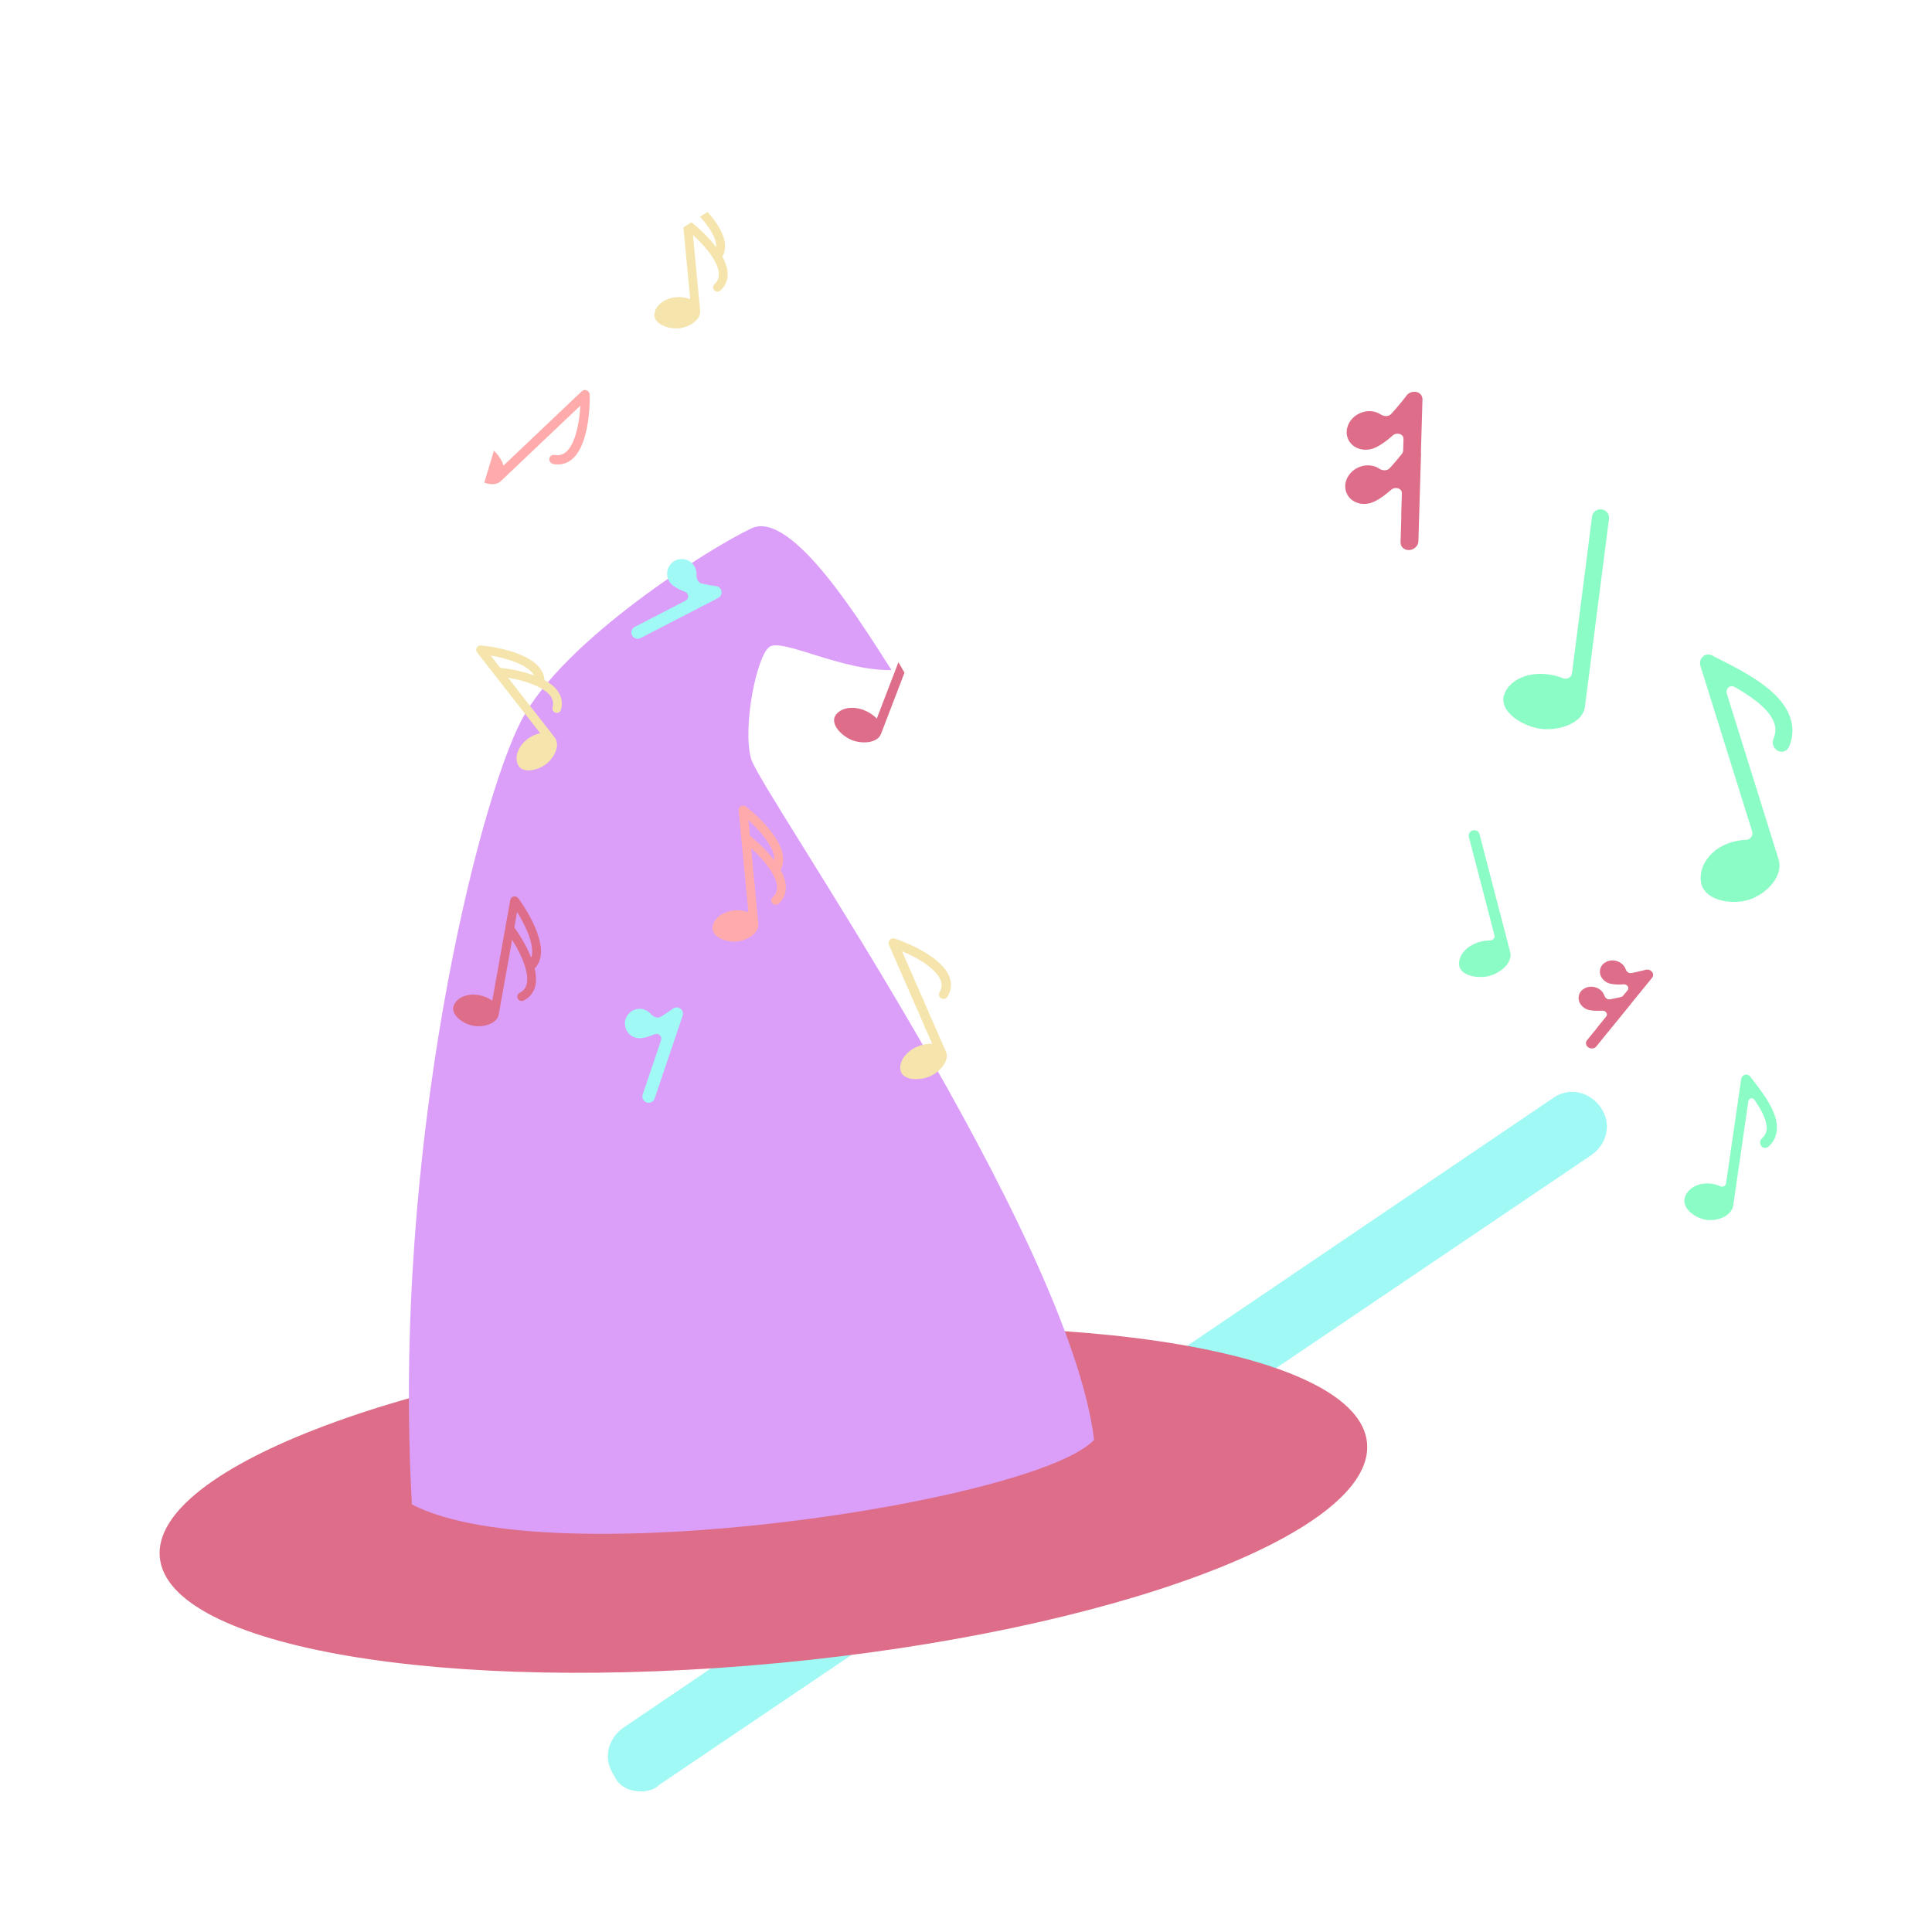 <svg width="85" height="85" viewBox="0 0 85 85" fill="none" xmlns="http://www.w3.org/2000/svg">
<g clip-path="url(#clip0_1316_3742)">
<g filter="url(#filter0_d_1316_3742)">
<path d="M28.22 78.815C27.72 78.815 27.22 78.615 27.02 78.115C26.52 77.415 26.72 76.515 27.42 76.015L68.32 48.315C69.02 47.815 69.92 48.015 70.42 48.715C70.92 49.415 70.72 50.315 70.02 50.815L29.02 78.515C28.82 78.715 28.52 78.815 28.22 78.815Z" fill="#A0F9F4"/>
</g>
<g filter="url(#filter1_d_1316_3742)">
<path d="M34.267 58.165C48.934 56.773 60.519 52.437 60.144 48.479C59.768 44.522 47.574 42.441 32.907 43.833C18.24 45.224 6.654 49.561 7.03 53.518C7.405 57.476 19.6 59.556 34.267 58.165Z" fill="#DD6D88"/>
<path d="M18.123 51.19C17.226 35.453 21.061 20.288 22.933 16.707C24.805 13.127 31.23 9.115 33.02 8.264C34.803 7.33 37.928 12.477 39.224 14.481C37.017 14.52 34.412 13.066 33.853 13.46C33.295 13.853 32.656 16.976 33.045 18.385C33.434 19.794 47.02 39.261 48.136 48.343C45.671 51.043 24.208 54.356 18.123 51.19Z" fill="#DC9FF9"/>
</g>
<path fill-rule="evenodd" clip-rule="evenodd" d="M39.15 41.35C39.207 41.291 39.294 41.269 39.371 41.294C39.789 41.433 40.633 41.783 41.212 42.265C41.451 42.464 41.659 42.698 41.765 42.962C41.874 43.236 41.87 43.536 41.695 43.839C41.638 43.936 41.513 43.974 41.414 43.923C41.315 43.872 41.281 43.752 41.337 43.654C41.447 43.466 41.449 43.291 41.38 43.118C41.307 42.935 41.151 42.75 40.936 42.571C40.574 42.268 40.083 42.017 39.683 41.846L41.618 46.271C41.718 46.5 41.605 46.746 41.473 46.916C41.334 47.097 41.128 47.261 40.91 47.356C40.691 47.452 40.417 47.493 40.186 47.473C40.069 47.464 39.95 47.437 39.85 47.384C39.748 47.331 39.652 47.241 39.622 47.105C39.534 46.712 39.846 46.271 40.341 46.054C40.567 45.956 40.802 45.91 41.012 45.922L39.107 41.566C39.076 41.494 39.092 41.409 39.15 41.35Z" fill="#F5E4AC"/>
<path d="M25.818 17.176C25.893 17.21 25.943 17.284 25.945 17.365C25.957 17.806 25.915 18.719 25.658 19.427C25.552 19.719 25.404 19.994 25.191 20.184C24.971 20.38 24.688 20.479 24.343 20.416C24.232 20.396 24.154 20.291 24.169 20.181C24.183 20.071 24.284 19.998 24.395 20.017C24.609 20.056 24.775 19.999 24.914 19.875C25.061 19.744 25.182 19.535 25.277 19.272C25.438 18.828 25.508 18.281 25.532 17.847L22.03 21.172C21.849 21.344 21.579 21.321 21.374 21.256C21.351 21.248 21.328 21.24 21.306 21.232L21.731 19.83C21.754 19.851 21.777 19.874 21.799 19.897C21.969 20.076 22.092 20.282 22.152 20.483L25.6 17.21C25.657 17.156 25.743 17.142 25.818 17.176Z" fill="#FFABAB"/>
<path d="M38.76 32.291C38.67 32.525 38.417 32.62 38.204 32.649C37.978 32.68 37.716 32.651 37.494 32.566C37.271 32.48 37.047 32.318 36.896 32.141C36.82 32.053 36.754 31.95 36.72 31.842C36.685 31.732 36.68 31.601 36.754 31.483C36.967 31.142 37.498 31.047 38.003 31.24C38.233 31.329 38.433 31.462 38.574 31.617L39.527 29.134L39.794 29.595L38.76 32.291Z" fill="#DD6D88"/>
<path fill-rule="evenodd" clip-rule="evenodd" d="M32.599 35.468C32.667 35.431 32.751 35.438 32.812 35.484C33.101 35.707 33.627 36.171 34.004 36.692C34.192 36.952 34.352 37.238 34.421 37.523C34.482 37.775 34.473 38.035 34.342 38.271C34.467 38.497 34.557 38.738 34.572 38.976C34.59 39.26 34.501 39.534 34.257 39.758C34.179 39.83 34.057 39.826 33.984 39.749C33.911 39.673 33.915 39.552 33.993 39.48C34.145 39.34 34.197 39.181 34.186 39.001C34.174 38.812 34.089 38.594 33.95 38.365C33.715 37.977 33.352 37.597 33.047 37.319L33.362 40.645C33.385 40.886 33.214 41.076 33.048 41.193C32.872 41.316 32.642 41.403 32.421 41.424C32.199 41.445 31.944 41.399 31.744 41.311C31.644 41.266 31.546 41.206 31.472 41.127C31.397 41.047 31.338 40.935 31.35 40.801C31.385 40.414 31.789 40.105 32.291 40.057C32.521 40.036 32.743 40.066 32.925 40.14L32.499 35.653C32.492 35.577 32.532 35.504 32.599 35.468ZM32.994 36.769L32.929 36.086C33.177 36.311 33.464 36.604 33.688 36.914C33.863 37.155 33.992 37.395 34.045 37.613C34.065 37.699 34.074 37.78 34.069 37.856C33.724 37.399 33.277 36.994 32.994 36.769Z" fill="#FFABAB"/>
<path d="M31.445 9.714C31.633 9.974 31.793 10.26 31.862 10.545C31.922 10.796 31.914 11.057 31.783 11.293C31.907 11.519 31.998 11.759 32.013 11.998C32.031 12.281 31.941 12.556 31.698 12.78C31.62 12.852 31.497 12.848 31.424 12.771C31.352 12.694 31.356 12.574 31.434 12.502C31.585 12.362 31.638 12.203 31.626 12.023C31.614 11.833 31.53 11.616 31.391 11.386C31.156 10.999 30.793 10.618 30.487 10.341L30.803 13.667C30.826 13.907 30.654 14.098 30.488 14.214C30.313 14.338 30.082 14.424 29.861 14.445C29.639 14.466 29.385 14.421 29.185 14.332C29.084 14.288 28.986 14.228 28.913 14.149C28.837 14.068 28.778 13.957 28.791 13.823C28.826 13.436 29.23 13.127 29.732 13.079C29.961 13.057 30.183 13.087 30.366 13.162L30.067 10.007L30.433 9.769L30.435 9.791C30.717 10.016 31.164 10.421 31.51 10.877C31.515 10.802 31.506 10.721 31.485 10.634C31.433 10.416 31.304 10.177 31.129 9.936C31.028 9.797 30.915 9.661 30.798 9.533L31.133 9.329C31.242 9.452 31.348 9.581 31.445 9.714Z" fill="#F5E4AC"/>
<path fill-rule="evenodd" clip-rule="evenodd" d="M20.976 28.497C21.014 28.43 21.088 28.39 21.164 28.397C21.528 28.429 22.221 28.537 22.819 28.773C23.118 28.89 23.407 29.045 23.619 29.248C23.805 29.427 23.938 29.652 23.955 29.921C24.181 30.045 24.387 30.198 24.528 30.391C24.696 30.62 24.768 30.9 24.684 31.22C24.657 31.323 24.551 31.385 24.449 31.36C24.346 31.334 24.285 31.23 24.312 31.128C24.364 30.928 24.323 30.766 24.216 30.62C24.104 30.467 23.916 30.33 23.674 30.211C23.268 30.011 22.757 29.886 22.35 29.816L24.407 32.449C24.556 32.639 24.514 32.892 24.437 33.08C24.356 33.278 24.208 33.475 24.033 33.612C23.858 33.749 23.619 33.848 23.402 33.881C23.294 33.898 23.179 33.9 23.074 33.873C22.967 33.846 22.858 33.784 22.796 33.664C22.617 33.319 22.791 32.841 23.188 32.531C23.37 32.389 23.573 32.295 23.767 32.259L20.992 28.707C20.945 28.647 20.939 28.565 20.976 28.497ZM22.01 29.381L21.587 28.84C21.917 28.896 22.316 28.989 22.673 29.13C22.95 29.239 23.188 29.371 23.349 29.526C23.413 29.588 23.464 29.652 23.501 29.718C22.964 29.519 22.369 29.419 22.01 29.381Z" fill="#F5E4AC"/>
<path fill-rule="evenodd" clip-rule="evenodd" d="M22.597 39.441C22.672 39.424 22.75 39.453 22.797 39.514C23.016 39.806 23.397 40.395 23.621 40.998C23.733 41.298 23.81 41.617 23.8 41.91C23.791 42.169 23.713 42.417 23.523 42.609C23.582 42.861 23.605 43.116 23.556 43.35C23.497 43.628 23.337 43.868 23.042 44.019C22.948 44.067 22.831 44.031 22.781 43.937C22.732 43.844 22.768 43.729 22.863 43.68C23.046 43.587 23.14 43.447 23.177 43.27C23.216 43.085 23.193 42.853 23.12 42.594C22.998 42.158 22.751 41.694 22.531 41.344L21.942 44.633C21.899 44.871 21.683 45.009 21.492 45.076C21.29 45.148 21.045 45.17 20.826 45.131C20.607 45.091 20.374 44.979 20.205 44.84C20.12 44.77 20.042 44.686 19.992 44.59C19.941 44.492 19.914 44.369 19.962 44.244C20.1 43.881 20.572 43.691 21.068 43.78C21.295 43.82 21.501 43.909 21.657 44.029L22.451 39.593C22.464 39.518 22.521 39.458 22.597 39.441ZM22.628 40.801L22.749 40.125C22.927 40.408 23.124 40.767 23.258 41.127C23.361 41.406 23.421 41.671 23.413 41.895C23.41 41.984 23.396 42.064 23.372 42.136C23.161 41.603 22.839 41.093 22.628 40.801Z" fill="#DD6D88"/>
<path fill-rule="evenodd" clip-rule="evenodd" d="M28.207 45.675C28.206 45.675 28.204 45.675 28.202 45.675C27.846 45.709 27.531 45.448 27.497 45.093C27.463 44.737 27.724 44.421 28.08 44.388C28.297 44.367 28.498 44.456 28.631 44.609C28.738 44.733 28.918 44.824 29.059 44.739C29.214 44.647 29.351 44.556 29.449 44.488C29.498 44.454 29.537 44.426 29.564 44.406L29.594 44.384L29.601 44.379L29.603 44.377L29.603 44.377C29.701 44.304 29.834 44.303 29.933 44.374C30.031 44.445 30.072 44.572 30.033 44.687L28.801 48.33C28.752 48.475 28.595 48.553 28.45 48.504C28.305 48.455 28.227 48.298 28.276 48.153L29.086 45.757C29.143 45.587 28.957 45.432 28.793 45.504C28.605 45.586 28.401 45.655 28.207 45.675Z" fill="#A0F9F4"/>
<path fill-rule="evenodd" clip-rule="evenodd" d="M29.589 25.745C29.314 25.521 29.269 25.117 29.491 24.839C29.713 24.56 30.12 24.514 30.4 24.737C30.57 24.872 30.653 25.076 30.642 25.278C30.633 25.442 30.7 25.633 30.86 25.67C31.035 25.711 31.197 25.74 31.315 25.759C31.374 25.769 31.422 25.776 31.455 25.781L31.492 25.786L31.501 25.787L31.503 25.787L31.503 25.787C31.624 25.802 31.721 25.894 31.742 26.013C31.764 26.133 31.705 26.253 31.597 26.309L28.18 28.074C28.044 28.145 27.877 28.091 27.807 27.955C27.737 27.819 27.79 27.652 27.926 27.582L30.172 26.421C30.332 26.338 30.305 26.097 30.137 26.035C29.944 25.963 29.747 25.87 29.593 25.748C29.592 25.747 29.591 25.746 29.589 25.745Z" fill="#A0F9F4"/>
<g filter="url(#filter2_d_1316_3742)">
<path fill-rule="evenodd" clip-rule="evenodd" d="M64.799 36.532C64.929 36.499 65.06 36.573 65.092 36.697L66.443 41.894C66.513 42.163 66.348 42.41 66.183 42.568C66.007 42.736 65.763 42.874 65.518 42.938C65.272 43.002 64.978 42.998 64.737 42.937C64.616 42.907 64.494 42.858 64.395 42.783C64.294 42.706 64.205 42.59 64.195 42.434C64.166 41.992 64.573 41.576 65.127 41.432C65.272 41.395 65.419 41.376 65.559 41.376C65.678 41.376 65.781 41.269 65.752 41.158L64.624 36.819C64.591 36.694 64.67 36.566 64.799 36.532Z" fill="#8CFCC6"/>
</g>
<g filter="url(#filter3_d_1316_3742)">
<path fill-rule="evenodd" clip-rule="evenodd" d="M70.463 22.41C70.669 22.437 70.816 22.619 70.79 22.818L69.73 31.094C69.675 31.524 69.295 31.784 68.965 31.916C68.613 32.057 68.182 32.114 67.791 32.065C67.399 32.014 66.977 31.839 66.665 31.612C66.509 31.498 66.36 31.356 66.261 31.191C66.161 31.022 66.098 30.803 66.174 30.572C66.389 29.918 67.216 29.554 68.098 29.667C68.331 29.697 68.553 29.754 68.754 29.836C68.926 29.905 69.136 29.811 69.159 29.633L70.044 22.722C70.07 22.524 70.257 22.384 70.463 22.41Z" fill="#8CFCC6"/>
</g>
<g filter="url(#filter4_d_1316_3742)">
<path fill-rule="evenodd" clip-rule="evenodd" d="M76.77 47.284C76.857 47.259 76.95 47.29 77.005 47.365C77.048 47.423 77.099 47.489 77.156 47.563C77.388 47.865 77.716 48.29 77.932 48.724C78.068 48.996 78.174 49.296 78.178 49.595C78.183 49.908 78.075 50.207 77.808 50.445C77.712 50.532 77.569 50.52 77.49 50.419C77.41 50.318 77.424 50.166 77.521 50.08C77.674 49.942 77.728 49.787 77.726 49.611C77.723 49.421 77.653 49.199 77.532 48.955C77.433 48.757 77.31 48.563 77.181 48.379C77.104 48.268 76.939 48.317 76.919 48.456L76.256 53.029C76.215 53.313 75.982 53.484 75.781 53.572C75.567 53.664 75.306 53.702 75.072 53.668C74.837 53.634 74.587 53.517 74.404 53.366C74.312 53.29 74.225 53.196 74.169 53.086C74.112 52.974 74.078 52.829 74.128 52.676C74.27 52.244 74.774 52.004 75.302 52.08C75.441 52.1 75.574 52.139 75.693 52.193C75.795 52.239 75.923 52.177 75.94 52.06L76.603 47.484C76.617 47.389 76.682 47.31 76.77 47.284Z" fill="#8CFCC6"/>
</g>
<g filter="url(#filter5_d_1316_3742)">
<path fill-rule="evenodd" clip-rule="evenodd" d="M74.919 28.887C75.031 28.786 75.191 28.767 75.327 28.839C75.431 28.894 75.554 28.957 75.692 29.026C76.252 29.309 77.042 29.709 77.673 30.199C78.068 30.507 78.44 30.878 78.659 31.32C78.888 31.781 78.94 32.303 78.714 32.847C78.632 33.044 78.412 33.128 78.222 33.035C78.032 32.941 77.944 32.706 78.026 32.509C78.156 32.195 78.127 31.926 77.998 31.665C77.859 31.385 77.596 31.104 77.242 30.828C76.954 30.604 76.632 30.403 76.311 30.221C76.116 30.111 75.906 30.302 75.974 30.522L78.246 37.794C78.387 38.246 78.162 38.667 77.925 38.94C77.673 39.23 77.312 39.471 76.941 39.587C76.567 39.704 76.111 39.709 75.731 39.614C75.541 39.567 75.345 39.489 75.183 39.366C75.018 39.24 74.865 39.048 74.831 38.785C74.733 38.041 75.312 37.325 76.152 37.063C76.373 36.994 76.597 36.957 76.814 36.952C76.998 36.948 77.145 36.765 77.086 36.578L74.813 29.302C74.766 29.15 74.808 28.987 74.919 28.887Z" fill="#8CFCC6"/>
</g>
<g filter="url(#filter6_d_1316_3742)">
<path d="M70.858 43.281C70.544 43.211 70.338 42.929 70.4 42.649C70.462 42.37 70.766 42.2 71.081 42.269C71.299 42.317 71.465 42.468 71.525 42.648C71.557 42.744 71.655 42.829 71.761 42.811C71.786 42.807 71.81 42.802 71.834 42.798C71.991 42.769 72.132 42.736 72.234 42.71C72.285 42.698 72.326 42.687 72.354 42.679C72.368 42.675 72.378 42.672 72.385 42.67L72.393 42.668L72.395 42.668L72.395 42.668C72.497 42.638 72.612 42.672 72.679 42.753C72.746 42.833 72.749 42.941 72.686 43.018L71.779 44.131C71.773 44.138 71.769 44.146 71.764 44.153C71.759 44.161 71.754 44.168 71.748 44.175L70.228 46.042C70.149 46.139 69.993 46.157 69.881 46.081C69.769 46.005 69.742 45.864 69.821 45.767L70.26 45.228C70.265 45.221 70.27 45.214 70.275 45.206C70.28 45.199 70.285 45.191 70.291 45.184L70.668 44.72C70.756 44.612 70.642 44.453 70.49 44.464C70.484 44.464 70.479 44.465 70.473 44.465C70.289 44.477 70.093 44.476 69.921 44.438C69.606 44.368 69.401 44.086 69.463 43.806C69.524 43.527 69.829 43.357 70.144 43.426C70.362 43.474 70.527 43.625 70.588 43.806C70.62 43.901 70.717 43.986 70.824 43.968C70.848 43.964 70.873 43.959 70.897 43.955C71.053 43.926 71.195 43.893 71.296 43.868C71.308 43.865 71.319 43.862 71.33 43.859C71.363 43.851 71.391 43.833 71.411 43.808L71.611 43.563C71.699 43.455 71.585 43.295 71.433 43.306C71.425 43.307 71.418 43.307 71.41 43.308C71.227 43.32 71.031 43.319 70.859 43.281L70.858 43.281Z" fill="#DD6D88"/>
</g>
<g filter="url(#filter7_d_1316_3742)">
<path d="M60.516 19.689C60.048 19.907 59.512 19.748 59.318 19.333C59.124 18.918 59.346 18.404 59.814 18.186C60.138 18.035 60.495 18.065 60.748 18.236C60.882 18.326 61.089 18.34 61.206 18.212C61.233 18.183 61.26 18.154 61.286 18.125C61.457 17.935 61.605 17.756 61.709 17.625C61.762 17.559 61.803 17.505 61.831 17.468C61.845 17.45 61.856 17.436 61.863 17.426L61.87 17.416L61.872 17.414L61.873 17.413C61.973 17.276 62.154 17.208 62.317 17.245C62.48 17.282 62.588 17.416 62.583 17.576L62.515 19.874C62.514 19.888 62.516 19.903 62.517 19.917C62.519 19.931 62.519 19.945 62.519 19.96L62.404 23.814C62.398 24.015 62.218 24.188 62.001 24.2C61.784 24.213 61.613 24.061 61.619 23.86L61.652 22.748C61.653 22.734 61.651 22.72 61.65 22.705C61.648 22.691 61.648 22.677 61.648 22.662L61.677 21.705C61.684 21.482 61.383 21.391 61.201 21.552C61.194 21.558 61.187 21.564 61.18 21.57C60.958 21.765 60.707 21.954 60.451 22.073C59.984 22.292 59.448 22.132 59.254 21.717C59.06 21.302 59.282 20.789 59.749 20.57C60.073 20.419 60.43 20.449 60.683 20.62C60.817 20.711 61.024 20.724 61.142 20.597C61.169 20.567 61.196 20.538 61.222 20.509C61.392 20.32 61.54 20.141 61.645 20.009C61.657 19.994 61.668 19.979 61.679 19.966C61.713 19.923 61.731 19.872 61.733 19.822L61.748 19.314C61.754 19.091 61.453 19 61.271 19.162C61.262 19.17 61.253 19.178 61.244 19.186C61.023 19.381 60.773 19.569 60.517 19.689L60.516 19.689Z" fill="#DD6D88"/>
</g>
</g>
<defs>
<filter id="filter0_d_1316_3742" x="22.742" y="44.037" width="51.956" height="38.778" filterUnits="userSpaceOnUse" color-interpolation-filters="sRGB">
<feFlood flood-opacity="0" result="BackgroundImageFix"/>
<feColorMatrix in="SourceAlpha" type="matrix" values="0 0 0 0 0 0 0 0 0 0 0 0 0 0 0 0 0 0 127 0" result="hardAlpha"/>
<feOffset/>
<feGaussianBlur stdDeviation="2"/>
<feComposite in2="hardAlpha" operator="out"/>
<feColorMatrix type="matrix" values="0 0 0 0 0.549 0 0 0 0 0.988 0 0 0 0 0.776 0 0 0 0.85 0"/>
<feBlend mode="normal" in2="BackgroundImageFix" result="effect1_dropShadow_1316_3742"/>
<feBlend mode="normal" in="SourceGraphic" in2="effect1_dropShadow_1316_3742" result="shape"/>
</filter>
<filter id="filter1_d_1316_3742" x="-33.979" y="-17.848" width="135.131" height="132.445" filterUnits="userSpaceOnUse" color-interpolation-filters="sRGB">
<feFlood flood-opacity="0" result="BackgroundImageFix"/>
<feColorMatrix in="SourceAlpha" type="matrix" values="0 0 0 0 0 0 0 0 0 0 0 0 0 0 0 0 0 0 127 0" result="hardAlpha"/>
<feOffset dy="15"/>
<feGaussianBlur stdDeviation="20.5"/>
<feColorMatrix type="matrix" values="0 0 0 0 0.867 0 0 0 0 0.427 0 0 0 0 0.533 0 0 0 0.45 0"/>
<feBlend mode="normal" in2="BackgroundImageFix" result="effect1_dropShadow_1316_3742"/>
<feBlend mode="normal" in="SourceGraphic" in2="effect1_dropShadow_1316_3742" result="shape"/>
</filter>
<filter id="filter2_d_1316_3742" x="60.193" y="32.524" width="10.266" height="14.46" filterUnits="userSpaceOnUse" color-interpolation-filters="sRGB">
<feFlood flood-opacity="0" result="BackgroundImageFix"/>
<feColorMatrix in="SourceAlpha" type="matrix" values="0 0 0 0 0 0 0 0 0 0 0 0 0 0 0 0 0 0 127 0" result="hardAlpha"/>
<feOffset/>
<feGaussianBlur stdDeviation="2"/>
<feComposite in2="hardAlpha" operator="out"/>
<feColorMatrix type="matrix" values="0 0 0 0 0.863 0 0 0 0 0.624 0 0 0 0 0.976 0 0 0 0.45 0"/>
<feBlend mode="normal" in2="BackgroundImageFix" result="effect1_dropShadow_1316_3742"/>
<feBlend mode="normal" in="SourceGraphic" in2="effect1_dropShadow_1316_3742" result="shape"/>
</filter>
<filter id="filter3_d_1316_3742" x="62.141" y="18.407" width="12.653" height="17.675" filterUnits="userSpaceOnUse" color-interpolation-filters="sRGB">
<feFlood flood-opacity="0" result="BackgroundImageFix"/>
<feColorMatrix in="SourceAlpha" type="matrix" values="0 0 0 0 0 0 0 0 0 0 0 0 0 0 0 0 0 0 127 0" result="hardAlpha"/>
<feOffset/>
<feGaussianBlur stdDeviation="2"/>
<feComposite in2="hardAlpha" operator="out"/>
<feColorMatrix type="matrix" values="0 0 0 0 0.863 0 0 0 0 0.624 0 0 0 0 0.976 0 0 0 0.45 0"/>
<feBlend mode="normal" in2="BackgroundImageFix" result="effect1_dropShadow_1316_3742"/>
<feBlend mode="normal" in="SourceGraphic" in2="effect1_dropShadow_1316_3742" result="shape"/>
</filter>
<filter id="filter4_d_1316_3742" x="70.104" y="43.276" width="12.074" height="14.405" filterUnits="userSpaceOnUse" color-interpolation-filters="sRGB">
<feFlood flood-opacity="0" result="BackgroundImageFix"/>
<feColorMatrix in="SourceAlpha" type="matrix" values="0 0 0 0 0 0 0 0 0 0 0 0 0 0 0 0 0 0 127 0" result="hardAlpha"/>
<feOffset/>
<feGaussianBlur stdDeviation="2"/>
<feComposite in2="hardAlpha" operator="out"/>
<feColorMatrix type="matrix" values="0 0 0 0 0.863 0 0 0 0 0.624 0 0 0 0 0.976 0 0 0 0.45 0"/>
<feBlend mode="normal" in2="BackgroundImageFix" result="effect1_dropShadow_1316_3742"/>
<feBlend mode="normal" in="SourceGraphic" in2="effect1_dropShadow_1316_3742" result="shape"/>
</filter>
<filter id="filter5_d_1316_3742" x="70.794" y="24.796" width="12.065" height="18.884" filterUnits="userSpaceOnUse" color-interpolation-filters="sRGB">
<feFlood flood-opacity="0" result="BackgroundImageFix"/>
<feColorMatrix in="SourceAlpha" type="matrix" values="0 0 0 0 0 0 0 0 0 0 0 0 0 0 0 0 0 0 127 0" result="hardAlpha"/>
<feOffset/>
<feGaussianBlur stdDeviation="2"/>
<feComposite in2="hardAlpha" operator="out"/>
<feColorMatrix type="matrix" values="0 0 0 0 0.863 0 0 0 0 0.624 0 0 0 0 0.976 0 0 0 0.45 0"/>
<feBlend mode="normal" in2="BackgroundImageFix" result="effect1_dropShadow_1316_3742"/>
<feBlend mode="normal" in="SourceGraphic" in2="effect1_dropShadow_1316_3742" result="shape"/>
</filter>
<filter id="filter6_d_1316_3742" x="65.452" y="38.253" width="11.279" height="11.874" filterUnits="userSpaceOnUse" color-interpolation-filters="sRGB">
<feFlood flood-opacity="0" result="BackgroundImageFix"/>
<feColorMatrix in="SourceAlpha" type="matrix" values="0 0 0 0 0 0 0 0 0 0 0 0 0 0 0 0 0 0 127 0" result="hardAlpha"/>
<feOffset/>
<feGaussianBlur stdDeviation="2"/>
<feComposite in2="hardAlpha" operator="out"/>
<feColorMatrix type="matrix" values="0 0 0 0 0.863 0 0 0 0 0.624 0 0 0 0 0.976 0 0 0 0.45 0"/>
<feBlend mode="normal" in2="BackgroundImageFix" result="effect1_dropShadow_1316_3742"/>
<feBlend mode="normal" in="SourceGraphic" in2="effect1_dropShadow_1316_3742" result="shape"/>
</filter>
<filter id="filter7_d_1316_3742" x="55.184" y="13.235" width="11.4" height="14.966" filterUnits="userSpaceOnUse" color-interpolation-filters="sRGB">
<feFlood flood-opacity="0" result="BackgroundImageFix"/>
<feColorMatrix in="SourceAlpha" type="matrix" values="0 0 0 0 0 0 0 0 0 0 0 0 0 0 0 0 0 0 127 0" result="hardAlpha"/>
<feOffset/>
<feGaussianBlur stdDeviation="2"/>
<feComposite in2="hardAlpha" operator="out"/>
<feColorMatrix type="matrix" values="0 0 0 0 0.863 0 0 0 0 0.624 0 0 0 0 0.976 0 0 0 0.45 0"/>
<feBlend mode="normal" in2="BackgroundImageFix" result="effect1_dropShadow_1316_3742"/>
<feBlend mode="normal" in="SourceGraphic" in2="effect1_dropShadow_1316_3742" result="shape"/>
</filter>
<clipPath id="clip0_1316_3742">
<rect width="85" height="85" rx="20" fill="white"/>
</clipPath>
</defs>
</svg>
